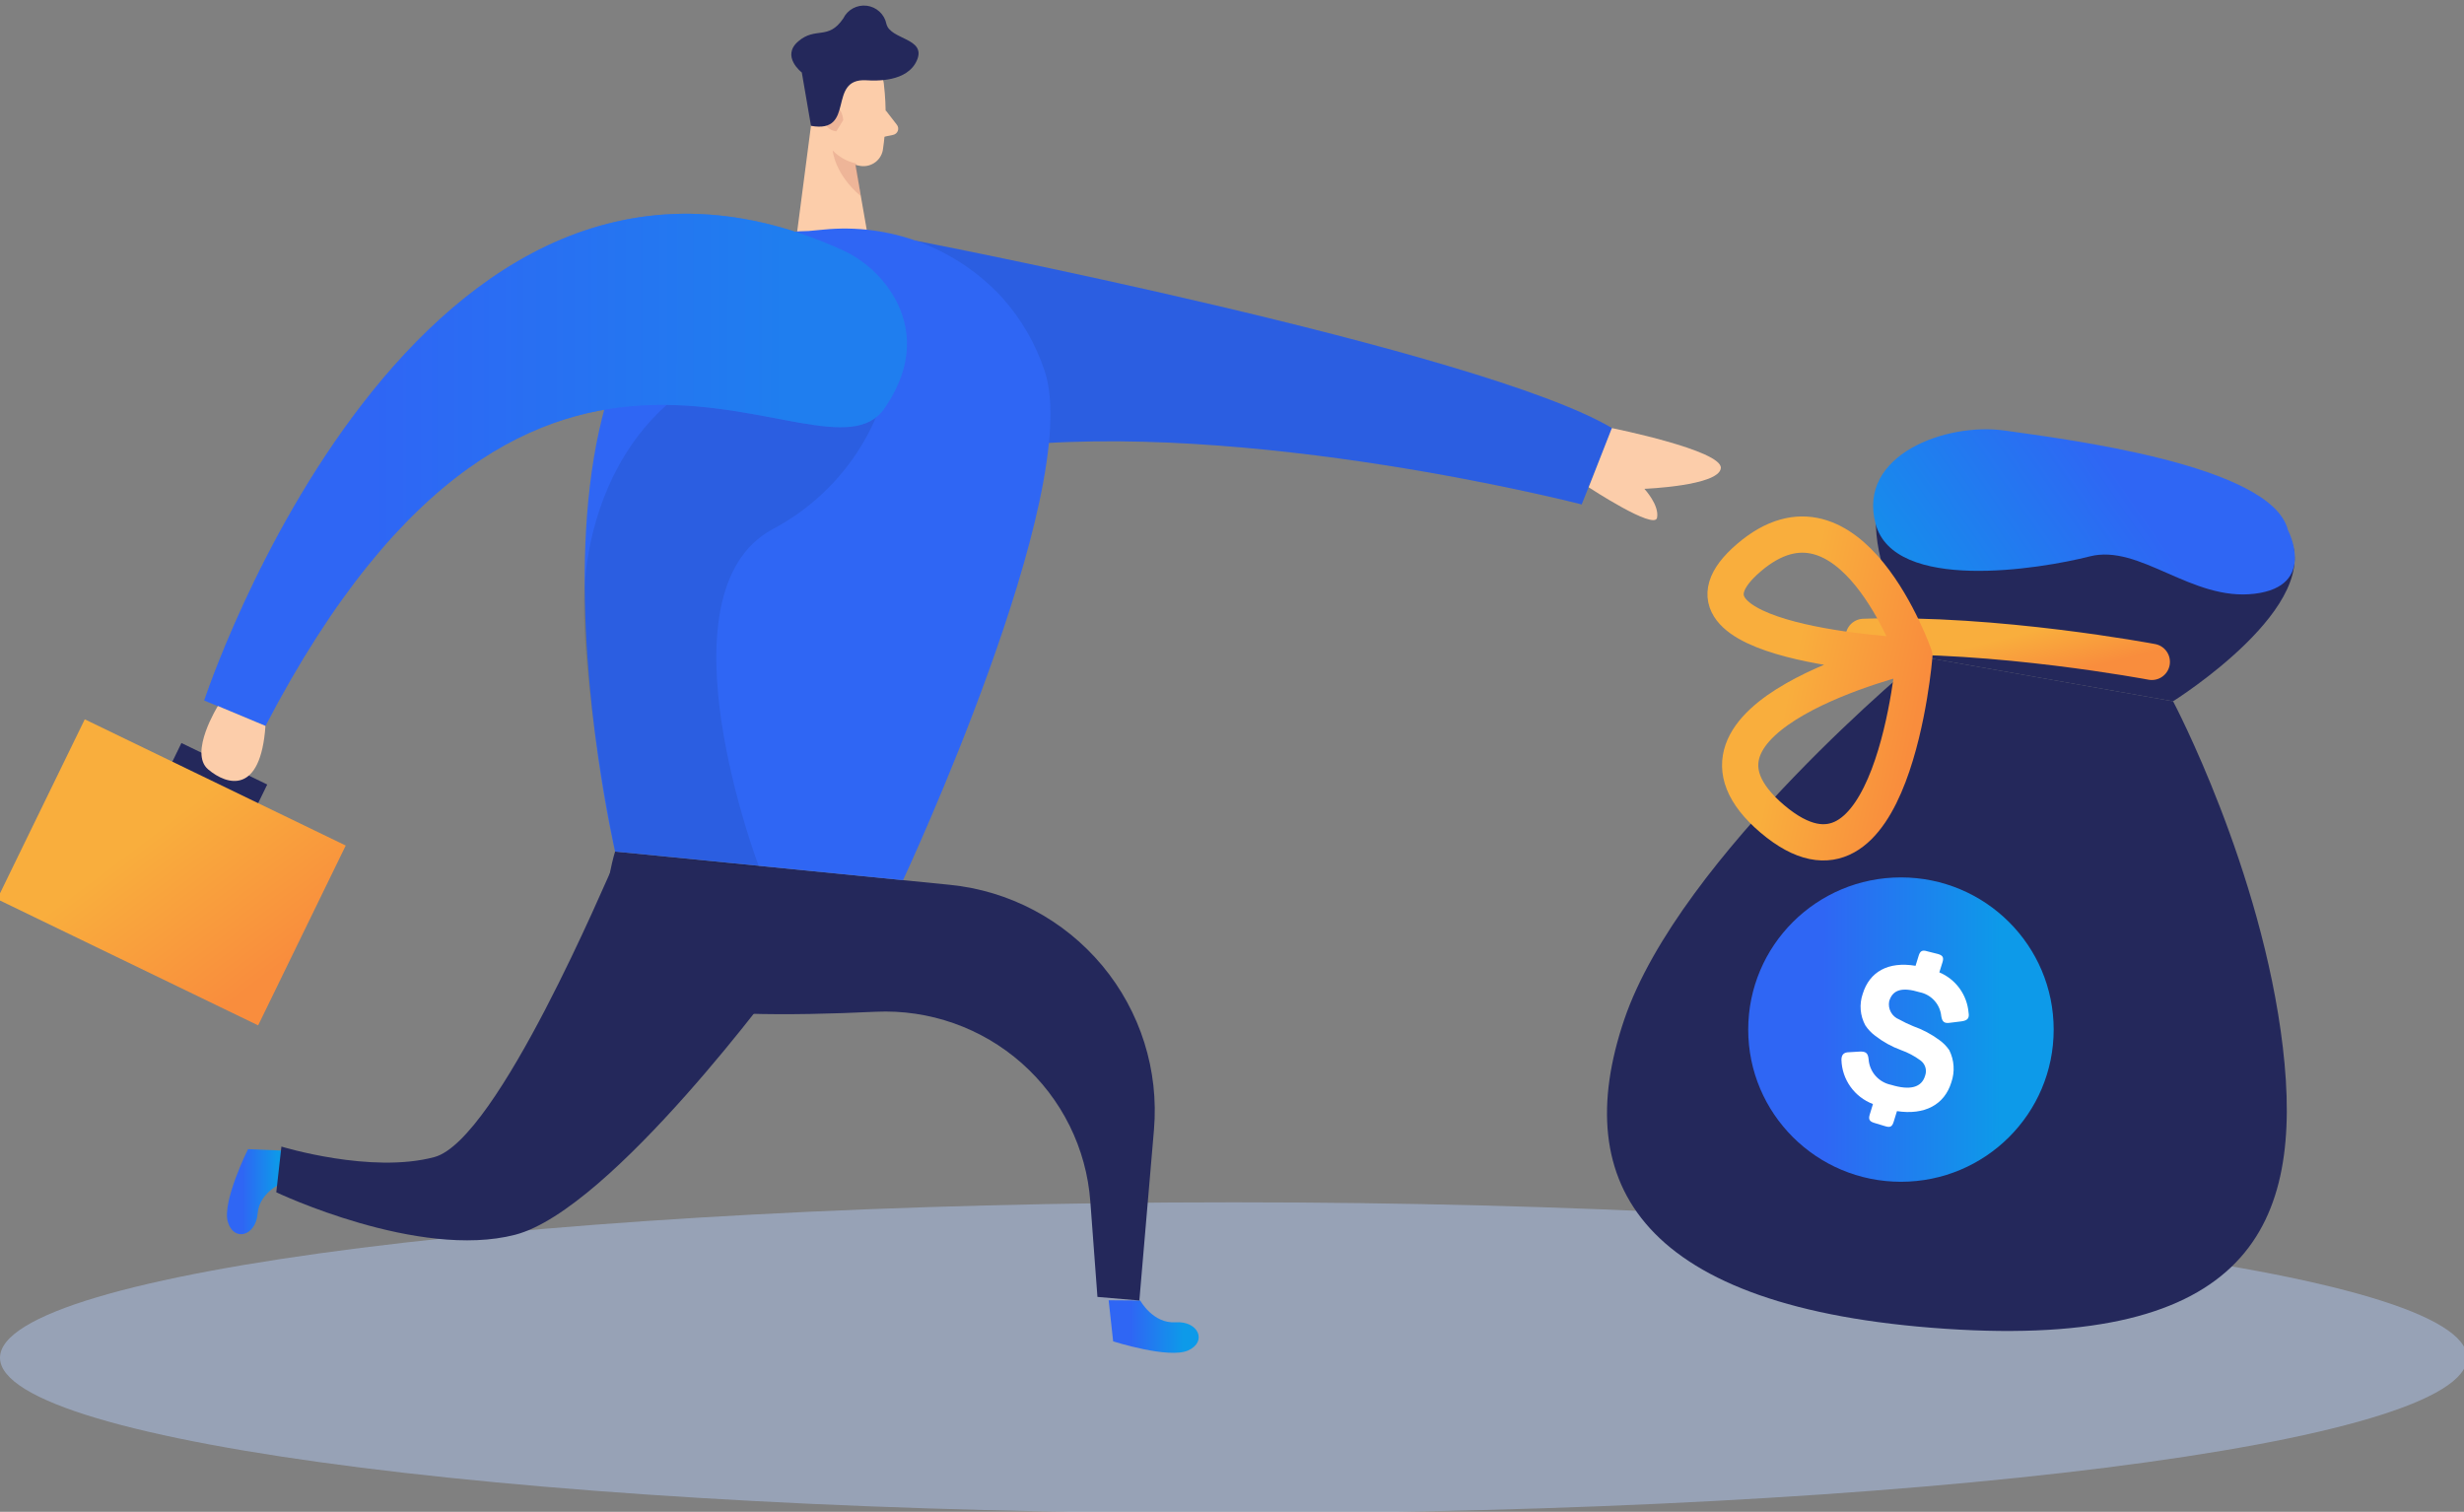 <svg width="207" height="127" viewBox="0 0 207 127" fill="none" xmlns="http://www.w3.org/2000/svg">
<rect x="0" y="0" width="207" height="127" fill="#808080" stroke="none"/>
<g clip-path="url(#clip0_2202_5602)">
<path opacity="0.45" d="M103.629 127.117C160.861 127.117 207.258 121.27 207.258 114.058C207.258 106.846 160.861 101 103.629 101C46.396 101 0 106.846 0 114.058C0 121.27 46.396 127.117 103.629 127.117Z" fill="#B5CDF8"/>
<path d="M22.45 65.903L15.242 62.417L14.277 64.398L21.485 67.884L22.45 65.903Z" fill="#24285B"/>
<path d="M29.045 71.029L7.121 60.427L-0.238 75.533L21.686 86.136L29.045 71.029Z" fill="url(#paint0_linear_2202_5602)"/>
<path d="M76.914 20.219C76.914 20.219 124.459 29.412 135.446 35.974L132.876 42.375C132.876 42.375 104.831 35.129 83.75 37.574L76.914 20.219Z" fill="#2F66F4"/>
<path opacity="0.08" d="M76.914 20.219C76.914 20.219 124.459 29.412 135.446 35.974L132.876 42.375C132.876 42.375 104.831 35.129 83.75 37.574L76.914 20.219Z" fill="black"/>
<path d="M133.465 40.935C133.465 40.935 139.003 44.571 139.209 43.495C139.414 42.42 138.142 41.063 138.142 41.063C138.142 41.063 144.413 40.819 144.567 39.328C144.721 37.836 135.412 35.96 135.412 35.96L133.465 40.935Z" fill="#FCCDAA"/>
<path d="M95.79 109.248C95.79 109.248 96.857 111.207 98.765 111.079C100.673 110.951 101.444 112.705 99.825 113.441C98.206 114.178 93.516 112.68 93.516 112.68L93.137 109.229L95.79 109.248Z" fill="url(#paint1_linear_2202_5602)"/>
<path d="M23.9 99.287C23.9 99.287 21.799 100.049 21.645 101.944C21.491 103.839 19.634 104.344 19.139 102.641C18.644 100.939 20.835 96.534 20.835 96.534L24.318 96.681L23.9 99.287Z" fill="url(#paint2_linear_2202_5602)"/>
<path d="M74.265 7.178C74.477 8.995 74.443 10.832 74.162 12.639C74.118 12.854 74.031 13.058 73.907 13.239C73.783 13.42 73.624 13.575 73.439 13.694C73.254 13.813 73.047 13.895 72.831 13.933C72.614 13.972 72.392 13.967 72.177 13.919C71.481 13.805 70.833 13.493 70.311 13.02C69.789 12.548 69.415 11.935 69.234 11.256L68.168 8.414C68.011 7.821 68.044 7.194 68.262 6.62C68.479 6.046 68.871 5.555 69.382 5.213C71.194 3.804 74.162 5.181 74.265 7.178Z" fill="#FCCDAA"/>
<path d="M68.347 8.9L66.953 19.585L72.922 19.924L71.541 12.012L68.347 8.9Z" fill="#FCCDAA"/>
<path d="M70.84 10.091C70.84 10.091 70.776 8.81 69.825 8.951C68.874 9.092 68.951 10.872 70.255 11.038L70.84 10.091Z" fill="#EEB598"/>
<path d="M74.394 9.252L75.351 10.488C75.405 10.559 75.44 10.642 75.453 10.73C75.466 10.818 75.457 10.908 75.426 10.991C75.396 11.075 75.344 11.149 75.278 11.207C75.21 11.266 75.13 11.307 75.043 11.327L73.758 11.595L74.394 9.252Z" fill="#FCCDAA"/>
<path opacity="0.31" d="M71.913 13.733C71.166 13.568 70.484 13.187 69.953 12.639C69.953 12.639 70.094 14.61 72.317 16.48L71.913 13.733Z" fill="#CE8172"/>
<path d="M51.673 71.535C51.673 71.535 48.461 81.567 55.252 84.153C58.413 85.35 66.174 85.344 73.57 84.992C78.068 84.785 82.469 86.336 85.837 89.314C89.204 92.293 91.272 96.464 91.598 100.939L92.196 108.947L95.717 109.248L96.944 94.908C97.37 89.918 95.808 84.961 92.596 81.11C89.383 77.258 84.778 74.821 79.776 74.326L51.673 71.535Z" fill="#24285B"/>
<path d="M68.131 10.571L67.36 6.09C67.36 6.09 65.587 4.732 67.065 3.471C68.542 2.21 69.564 3.42 70.843 1.551C71.018 1.189 71.303 0.892 71.658 0.7C72.012 0.508 72.418 0.432 72.818 0.482C73.218 0.533 73.592 0.706 73.888 0.98C74.184 1.253 74.386 1.612 74.466 2.005C74.787 3.35 77.833 3.183 77.036 5.053C76.24 6.922 73.547 6.787 72.783 6.743C69.429 6.544 71.941 11.256 68.131 10.571Z" fill="#24285B"/>
<path d="M67.929 19.406L69.149 19.291C71.924 19.01 74.727 19.378 77.334 20.365C79.942 21.352 82.282 22.93 84.171 24.975C85.782 26.771 87.005 28.878 87.763 31.166C91.129 41.281 75.864 73.936 75.864 73.936L51.673 71.535C51.673 71.535 39.601 19.956 67.929 19.406Z" fill="#2F66F4"/>
<path opacity="0.08" d="M75.087 29.091C74.817 32.297 73.743 35.384 71.963 38.069C70.184 40.754 67.757 42.95 64.903 44.456C54.964 49.833 63.792 72.893 63.792 72.893L51.674 71.535C51.674 71.535 48.7 56.978 49.104 49.404C49.509 41.831 54.154 27.056 75.087 29.091Z" fill="black"/>
<path d="M70.552 20.91C72.55 21.772 74.201 23.275 75.242 25.18C76.412 27.382 76.919 30.538 74.285 34.328C69.023 41.908 45.18 17.043 22.3 60.979L17.16 58.841C17.16 58.841 34.861 4.957 70.552 20.91Z" fill="#2F66F4"/>
<path opacity="0.46" d="M70.552 20.91C72.55 21.772 74.201 23.275 75.242 25.18C76.412 27.382 76.919 30.538 74.285 34.328C69.023 41.908 45.18 17.043 22.3 60.979L17.16 58.841C17.16 58.841 34.861 4.957 70.552 20.91Z" fill="url(#paint3_linear_2202_5602)"/>
<path d="M18.304 59.308C18.304 59.308 15.85 63.245 17.482 64.628C19.114 66.011 21.902 66.747 22.301 60.979L18.304 59.308Z" fill="#FCCDAA"/>
<path d="M51.449 72.874C51.057 73.616 41.811 95.773 36.491 97.2C31.172 98.628 23.641 96.317 23.641 96.317L23.211 100.158C23.211 100.158 35.142 105.836 43.283 103.724C51.423 101.611 65.809 81.906 65.809 81.906L52.593 73.085" fill="#24285B"/>
<path d="M182.56 58.911C182.56 58.911 190.013 72.995 191.78 87.975C193.546 102.955 188.92 113.339 163.426 111.623C137.932 109.908 131.764 99.511 136.441 85.683C141.118 71.855 161.499 55.185 161.499 55.185L182.56 58.911Z" fill="#24285B"/>
<path d="M182.558 58.911C182.558 58.911 195.627 50.73 192.196 44.789C188.765 38.848 180.406 40.307 176.075 38.176C171.745 36.044 148.506 32.305 161.497 55.185L182.558 58.911Z" fill="#24285B"/>
<path d="M180.773 55.601C180.773 55.601 167.628 53.117 156.57 53.501" stroke="url(#paint4_linear_2202_5602)" stroke-width="3.045" stroke-linecap="round" stroke-linejoin="round"/>
<path d="M160.824 55.096C160.824 55.096 155.427 39.578 146.927 46.844C138.427 54.11 160.297 55.096 160.297 55.096C160.297 55.096 138.774 60.217 148.899 68.795C159.025 77.374 160.824 55.096 160.824 55.096Z" stroke="url(#paint5_linear_2202_5602)" stroke-width="3.045" stroke-linecap="round" stroke-linejoin="round"/>
<path d="M159.698 99.274C166.784 99.274 172.529 93.551 172.529 86.49C172.529 79.429 166.784 73.706 159.698 73.706C152.612 73.706 146.867 79.429 146.867 86.49C146.867 93.551 152.612 99.274 159.698 99.274Z" fill="url(#paint6_linear_2202_5602)"/>
<path d="M162.827 80.146C163.225 80.268 163.309 80.441 163.187 80.837L162.923 81.682C163.602 81.969 164.189 82.434 164.622 83.029C165.054 83.624 165.315 84.325 165.378 85.056C165.461 85.536 165.3 85.728 164.774 85.799L163.803 85.92C163.347 85.984 163.161 85.844 163.084 85.357C163.037 84.875 162.837 84.42 162.512 84.059C162.187 83.698 161.755 83.451 161.278 83.353C159.801 82.905 158.998 83.129 158.708 84.115C158.649 84.427 158.7 84.75 158.854 85.028C159.007 85.306 159.254 85.522 159.55 85.639C159.934 85.853 160.331 86.043 160.739 86.209C161.513 86.482 162.243 86.868 162.904 87.354C163.239 87.589 163.528 87.882 163.758 88.219C163.966 88.635 164.089 89.088 164.118 89.552C164.148 90.016 164.085 90.481 163.932 90.92C163.354 92.802 161.696 93.692 159.364 93.34L159.087 94.236C158.965 94.633 158.805 94.736 158.4 94.614L157.449 94.326C157.051 94.204 156.954 94.025 157.076 93.628L157.346 92.745C156.585 92.457 155.928 91.95 155.456 91.289C154.985 90.628 154.721 89.842 154.699 89.032C154.699 88.609 154.892 88.391 155.342 88.391L156.286 88.334C156.762 88.334 156.929 88.475 156.98 88.974C157.014 89.491 157.218 89.983 157.56 90.373C157.903 90.763 158.365 91.03 158.875 91.132C160.469 91.618 161.445 91.362 161.735 90.344C161.815 90.115 161.817 89.865 161.742 89.634C161.666 89.403 161.517 89.203 161.317 89.064C160.824 88.703 160.281 88.416 159.704 88.212C158.922 87.925 158.19 87.519 157.533 87.009C157.207 86.766 156.927 86.47 156.704 86.132C156.487 85.731 156.355 85.29 156.317 84.836C156.28 84.382 156.337 83.925 156.485 83.494C157.057 81.631 158.618 80.748 160.925 81.132L161.188 80.281C161.311 79.884 161.49 79.787 161.889 79.909L162.827 80.146Z" fill="white"/>
<path d="M192.21 44.533C192.21 44.533 194.697 49.238 189.403 49.878C184.108 50.518 179.765 45.666 175.557 46.741C171.348 47.817 159.115 49.795 157.567 44.001C156.018 38.208 163.491 35.461 168.444 36.172C173.398 36.883 190.855 39.014 192.21 44.533Z" fill="url(#paint7_linear_2202_5602)"/>
</g>
<defs>
<linearGradient id="paint0_linear_2202_5602" x1="11.657" y1="90.08" x2="2.407" y2="77.837" gradientUnits="userSpaceOnUse">
<stop stop-color="#F98D3D"/>
<stop offset="1" stop-color="#F9AE3D"/>
</linearGradient>
<linearGradient id="paint1_linear_2202_5602" x1="94.992" y1="111.437" x2="99.388" y2="111.442" gradientUnits="userSpaceOnUse">
<stop stop-color="#2F66F4"/>
<stop offset="1" stop-color="#0D9AE9"/>
</linearGradient>
<linearGradient id="paint2_linear_2202_5602" x1="20.354" y1="100.107" x2="23.404" y2="100.108" gradientUnits="userSpaceOnUse">
<stop stop-color="#2F66F4"/>
<stop offset="1" stop-color="#0D9AE9"/>
</linearGradient>
<linearGradient id="paint3_linear_2202_5602" x1="31.63" y1="39.468" x2="65.922" y2="39.497" gradientUnits="userSpaceOnUse">
<stop stop-color="#2F66F4"/>
<stop offset="1" stop-color="#0D9AE9"/>
</linearGradient>
<linearGradient id="paint4_linear_2202_5602" x1="173.529" y1="56.609" x2="172.509" y2="52.554" gradientUnits="userSpaceOnUse">
<stop stop-color="#F98D3D"/>
<stop offset="1" stop-color="#F9AE3D"/>
</linearGradient>
<linearGradient id="paint5_linear_2202_5602" x1="156.077" y1="82.942" x2="145.348" y2="80.63" gradientUnits="userSpaceOnUse">
<stop stop-color="#F98D3D"/>
<stop offset="1" stop-color="#F9AE3D"/>
</linearGradient>
<linearGradient id="paint6_linear_2202_5602" x1="153.157" y1="86.49" x2="168.063" y2="86.499" gradientUnits="userSpaceOnUse">
<stop stop-color="#2F66F4"/>
<stop offset="1" stop-color="#0D9AE9"/>
</linearGradient>
<linearGradient id="paint7_linear_2202_5602" x1="177.865" y1="39.948" x2="156.37" y2="54.809" gradientUnits="userSpaceOnUse">
<stop stop-color="#2F66F4"/>
<stop offset="1" stop-color="#0D9AE9"/>
</linearGradient>
<clipPath id="clip0_2202_5602">
<rect width="207" height="127" fill="white"/>
</clipPath>
</defs>
</svg>
